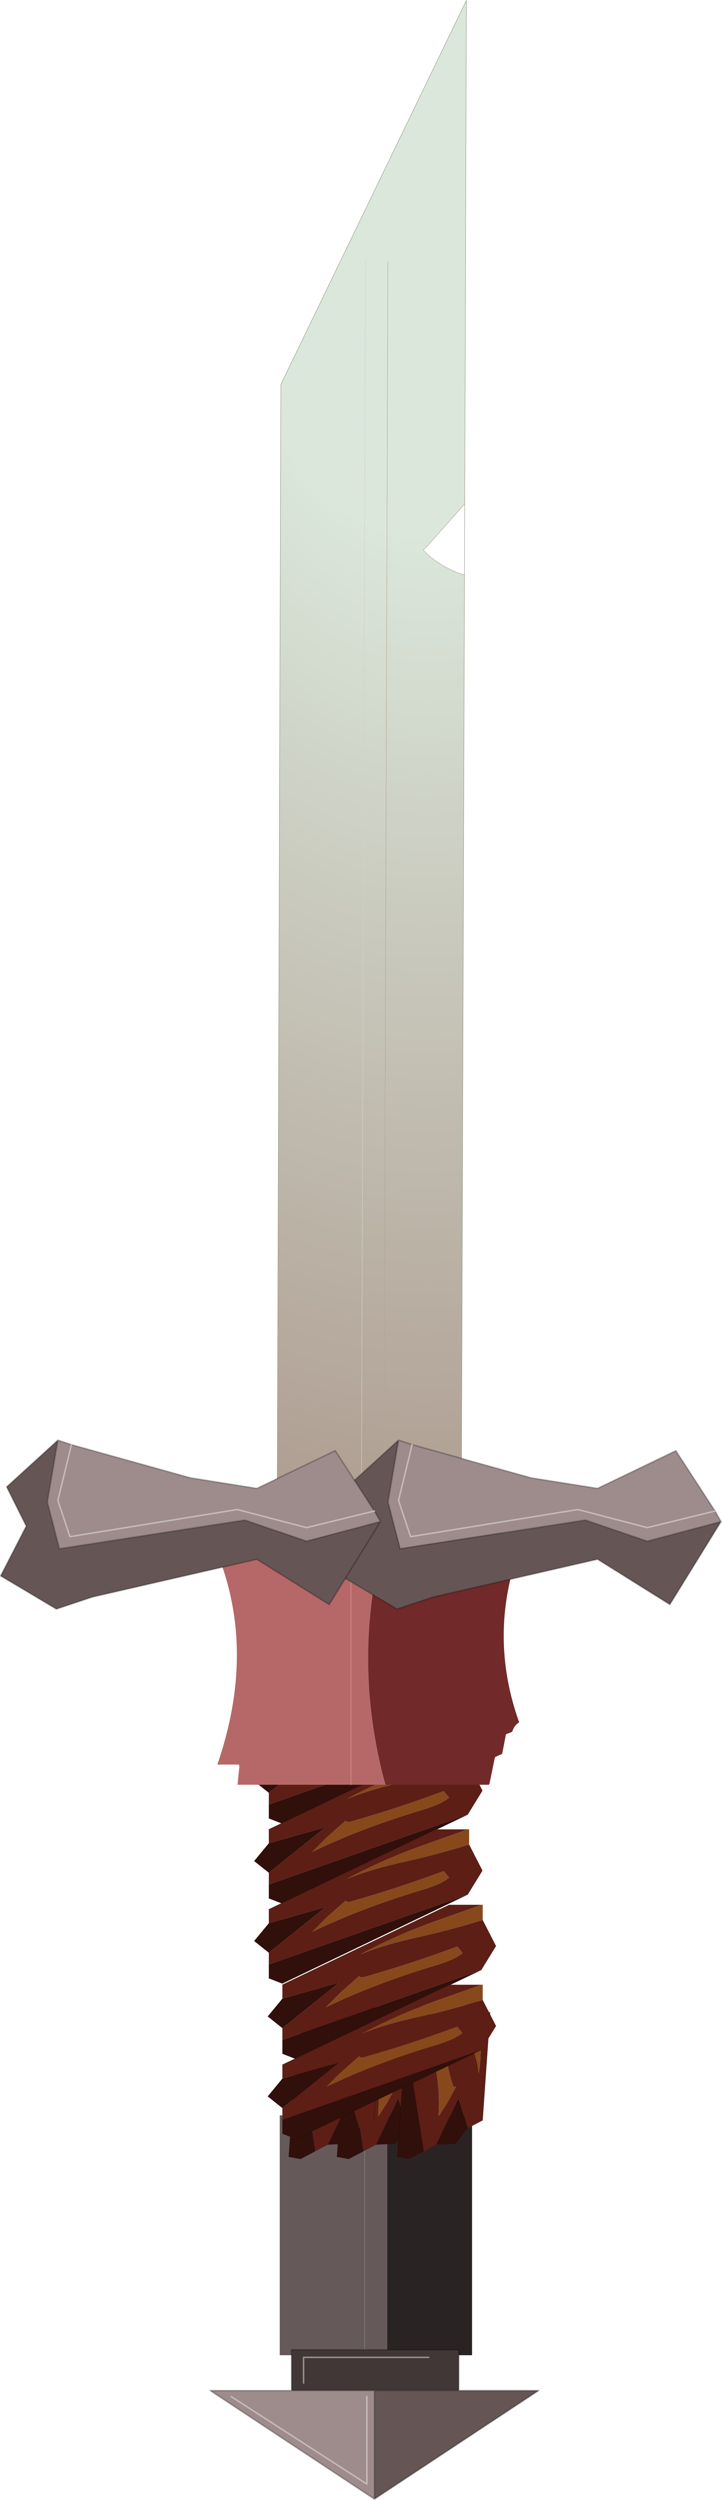 <svg viewBox="0 0 23.95 82.856" xmlns="http://www.w3.org/2000/svg" xmlns:xlink="http://www.w3.org/1999/xlink"><g transform="translate(-331.98 -139.57)"><use transform="matrix(.291 .001 -.001 .301 341.34 139.56)" width="21" height="182.45" xlink:href="#a"/><use transform="matrix(.443 0 0 .288 341.26 209.68)" width="14.4" height="27.6" xlink:href="#b"/><use transform="translate(338.95 217.45)" width="10.9" height="4.95" xlink:href="#c"/><use transform="matrix(.443 0 0 .288 340.41 192.2)" width="17.1" height="17.75" xlink:href="#d"/><use transform="matrix(.443 0 0 .288 340.41 194.9)" width="17.1" height="17.75" xlink:href="#d"/><use transform="matrix(.443 0 0 .288 340.41 197.55)" width="17.1" height="17.75" xlink:href="#d"/><use transform="matrix(.443 0 0 .288 340.41 200.2)" width="17.1" height="17.75" xlink:href="#d"/><use transform="matrix(-.206 -.167 -.307 .161 349.04 208.55)" width="17.1" height="17.75" xlink:href="#d"/><use transform="matrix(-.206 -.167 -.307 .161 347.44 208.55)" width="17.1" height="17.75" xlink:href="#d"/><use transform="matrix(-.206 -.167 -.307 .161 351.04 208.55)" width="17.1" height="17.75" xlink:href="#d"/><use transform="matrix(.443 0 0 .288 340.86 202.7)" width="17.1" height="17.75" xlink:href="#d"/><use transform="matrix(.443 0 0 .288 340.86 205.35)" width="17.1" height="17.75" xlink:href="#d"/><use transform="translate(339.19 190.32) scale(.418)" width="23.95" height="20.1" xlink:href="#e"/><use transform="translate(332 187.3)" width="23.9" height="5.6" xlink:href="#f"/></g><defs><g id="a"><path d="m10.5-35.75-4.2 4.6-.5.5q1.75 1.8 4.7 2.75V91.25h-21v-140.1l21-42.35v55.45m-8.85-26.7V86.7-62.45m-2.55 0v150.7-150.7" fill="url(#g)" fill-rule="evenodd" transform="translate(10.5 91.2)"/><path d="m21 55.45-4.2 4.6-.5.5q1.75 1.8 4.7 2.75m-8.85 114.6V28.75" fill="none" stroke="#b3a692" stroke-linecap="round" stroke-linejoin="round" stroke-width=".05"/><path d="M9.6 179.45V28.75" fill="none" stroke="#cfd4c5" stroke-linecap="round" stroke-linejoin="round" stroke-width=".05"/><path d="M21 63.3v119.15H0V42.35L21 0v55.45z" fill="none" stroke="#929785" stroke-linecap="round" stroke-linejoin="round" stroke-width=".05"/></g><g id="b"><path d="M.85-13.8v27.6H-7.2v-27.6H.85m-1.7 2.65V13.8v-24.95" fill="#655959" fill-rule="evenodd" transform="translate(7.2 13.8)"/><path d="M.85 13.8v-27.6H7.2v27.6H.85" fill="#2a2323" fill-rule="evenodd" transform="translate(7.2 13.8)"/><path d="M6.35 27.6V2.65" fill="none" stroke="#7f7878" stroke-linecap="round" stroke-linejoin="round" stroke-width=".05"/></g><g id="c"><path d="M346.2 217.7h-4.15v.85-.85h4.15m-4.55 1.1v-1.35h5.55v1.35h-5.55" fill="#423737" fill-rule="evenodd" transform="translate(-338.95 -217.45)"/><path d="m344.4 222.4-5.45-3.6h5.45v3.6m-4.75-3.4 4.5 2.9V219v2.9l-4.5-2.9" fill="#9e8b8b" fill-rule="evenodd" transform="translate(-338.95 -217.45)"/><path d="M347.2 218.8h2.65l-5.45 3.6v-3.6h2.8" fill="#655" fill-rule="evenodd" transform="translate(-338.95 -217.45)"/><path d="M3.1 1.1V.25h4.15" fill="none" stroke="#9e8b8b" stroke-linecap="round" stroke-linejoin="round" stroke-width=".05"/><path d="M5.45 4.95 0 1.35h2.7V0h5.55v1.35h2.65l-5.45 3.6v-3.6H2.7m2.75 0h2.8" fill="none" stroke="#000" stroke-linecap="round" stroke-linejoin="round" stroke-opacity=".251" stroke-width=".05"/><path d="M5.2 1.55v2.9L.7 1.55" fill="none" stroke="#c5baba" stroke-linecap="round" stroke-linejoin="round" stroke-width=".05"/></g><g id="d"><path d="M7.45-9.2h.1v1.75Q5.25-6.35 2.8-5.5q-2.55.85-4.4 2 2.65-2.2 5.75-3.9l3.3-1.8m-1.8 4.8.4.75q-.6.8-2.2 1.5Q-.65-.05-4.2 2.6L-3.1.9-1.7-1q.1.25.4.1 3.45-1.5 6.95-3.5" fill="#87481c" fill-rule="evenodd" transform="translate(8.55 9.2)"/><path d="m7.55-7.45 1 3-1.1 2.75-14.9 8.05V5L-3.2-.25-7.45 1.6V0l12.5-9.2h2.4l-3.3 1.8Q1.05-5.7-1.6-3.5q1.85-1.15 4.4-2 2.45-.85 4.75-1.95M5.65-4.4q-3.5 2-6.95 3.5-.3.15-.4-.1L-3.1.9l-1.1 1.7Q-.65-.05 3.85-2.15q1.6-.7 2.2-1.5l-.4-.75" fill="#5c1e15" fill-rule="evenodd" transform="translate(8.55 9.2)"/><path d="M7.45-1.7-6.45 8.55l-1-.6v-1.6L7.45-1.7M-7.45 5l-1.1-1.35 1.1-2.05L-3.2-.25-7.45 5" fill="#310f0b" fill-rule="evenodd" transform="translate(8.55 9.2)"/><path d="M16 7.5 2.1 17.75m-1-8.55L13.6 0" fill="none" stroke="#000" stroke-linecap="round" stroke-linejoin="round" stroke-opacity=".251" stroke-width=".05"/></g><g id="e"><path d="M1.35 10.1H-10.4l.15-1.45-.05-.15H-12q3.1-9 0-16.75 1.05-.55 1.6-1.75H1.35Q-1.4.1 1.35 10.1M-1.4-8.1v18.2-18.2" fill="#b66868" fill-rule="evenodd" transform="translate(12 10)"/><path d="M1.35-10h9.15q.15 1.05 1.45 1.45-2.45 6.85 0 13.7-.4.25-.55.75l-.5.2-.15.8-.15.75-.55.25-.05.15L9.6 10l-.05.1h-8.2Q-1.4.1 1.35-10" fill="#712929" fill-rule="evenodd" transform="translate(12 10)"/><path d="M10.6 20.1V1.9" fill="none" stroke="#d58d8d" stroke-linecap="round" stroke-linejoin="round" stroke-width=".05"/></g><g id="f"><path d="m345.2 187.3.45.15 3.95 1.1 2.2.35 2.6-1.25 1.3 2 .2.35-2.45.65-2.05-.7-6.15.95-.4-1.55.35-2.05m.45.15-.45 1.85.4 1.2 5.55-.9 2.3.6 2.25-.55-2.25.55-2.3-.6-5.55.9-.4-1.2.45-1.85" fill="#9e8b8b" fill-rule="evenodd" transform="translate(-332 -187.3)"/><path d="m355.9 190-1.7 2.75-2.4-1.5-5.45 1.25-1.2.4-1.85-1.1.85-1.65-.65-1.3 1.7-1.55-.35 2.05.4 1.55 6.15-.95 2.05.7 2.45-.65" fill="#655" fill-rule="evenodd" transform="translate(-332 -187.3)"/><path d="m13.2 0 .45.15 3.95 1.1 2.2.35L22.4.35l1.3 2 .2.35-1.7 2.75-2.4-1.5-5.45 1.25-1.2.4-1.85-1.1.85-1.65-.65-1.3L13.2 0l-.35 2.05.4 1.55 6.15-.95 2.05.7 2.45-.65" fill="none" stroke="#000" stroke-linecap="round" stroke-linejoin="round" stroke-opacity=".251" stroke-width=".05"/><path d="m23.7 2.35-2.25.55-2.3-.6-5.55.9-.4-1.2.45-1.85" fill="none" stroke="#c5baba" stroke-linecap="round" stroke-linejoin="round" stroke-width=".05"/><path d="m333.9 187.3.45.15 3.95 1.1 2.2.35 2.6-1.25 1.3 2 .2.35-2.45.65-2.05-.7-6.15.95-.4-1.55.35-2.05m.45.15-.45 1.85.4 1.2 5.55-.9 2.3.6 2.25-.55-2.25.55-2.3-.6-5.55.9-.4-1.2.45-1.85" fill="#9e8b8b" fill-rule="evenodd" transform="translate(-332 -187.3)"/><path d="m344.6 190-1.7 2.75-2.4-1.5-5.45 1.25-1.2.4-1.85-1.1.85-1.65-.65-1.3 1.7-1.55-.35 2.05.4 1.55 6.15-.95 2.05.7 2.45-.65" fill="#655" fill-rule="evenodd" transform="translate(-332 -187.3)"/><path d="m1.9 0 .45.15 3.95 1.1 2.2.35L11.1.35l1.3 2 .2.35-1.7 2.75-2.4-1.5L3.05 5.2l-1.2.4L0 4.5l.85-1.65-.65-1.3L1.9 0l-.35 2.05.4 1.55 6.15-.95 2.05.7 2.45-.65" fill="none" stroke="#000" stroke-linecap="round" stroke-linejoin="round" stroke-opacity=".251" stroke-width=".05"/><path d="m12.4 2.35-2.25.55-2.3-.6-5.55.9L1.9 2 2.35.15" fill="none" stroke="#c5baba" stroke-linecap="round" stroke-linejoin="round" stroke-width=".05"/></g><radialGradient id="g" cx="0" cy="0" r="819.2" gradientTransform="matrix(.122 0 0 .204 6.15 -73.65)" gradientUnits="userSpaceOnUse"><stop stop-color="#dbe7db" offset=".247"/><stop stop-color="#a89286" offset="1"/></radialGradient></defs></svg>
